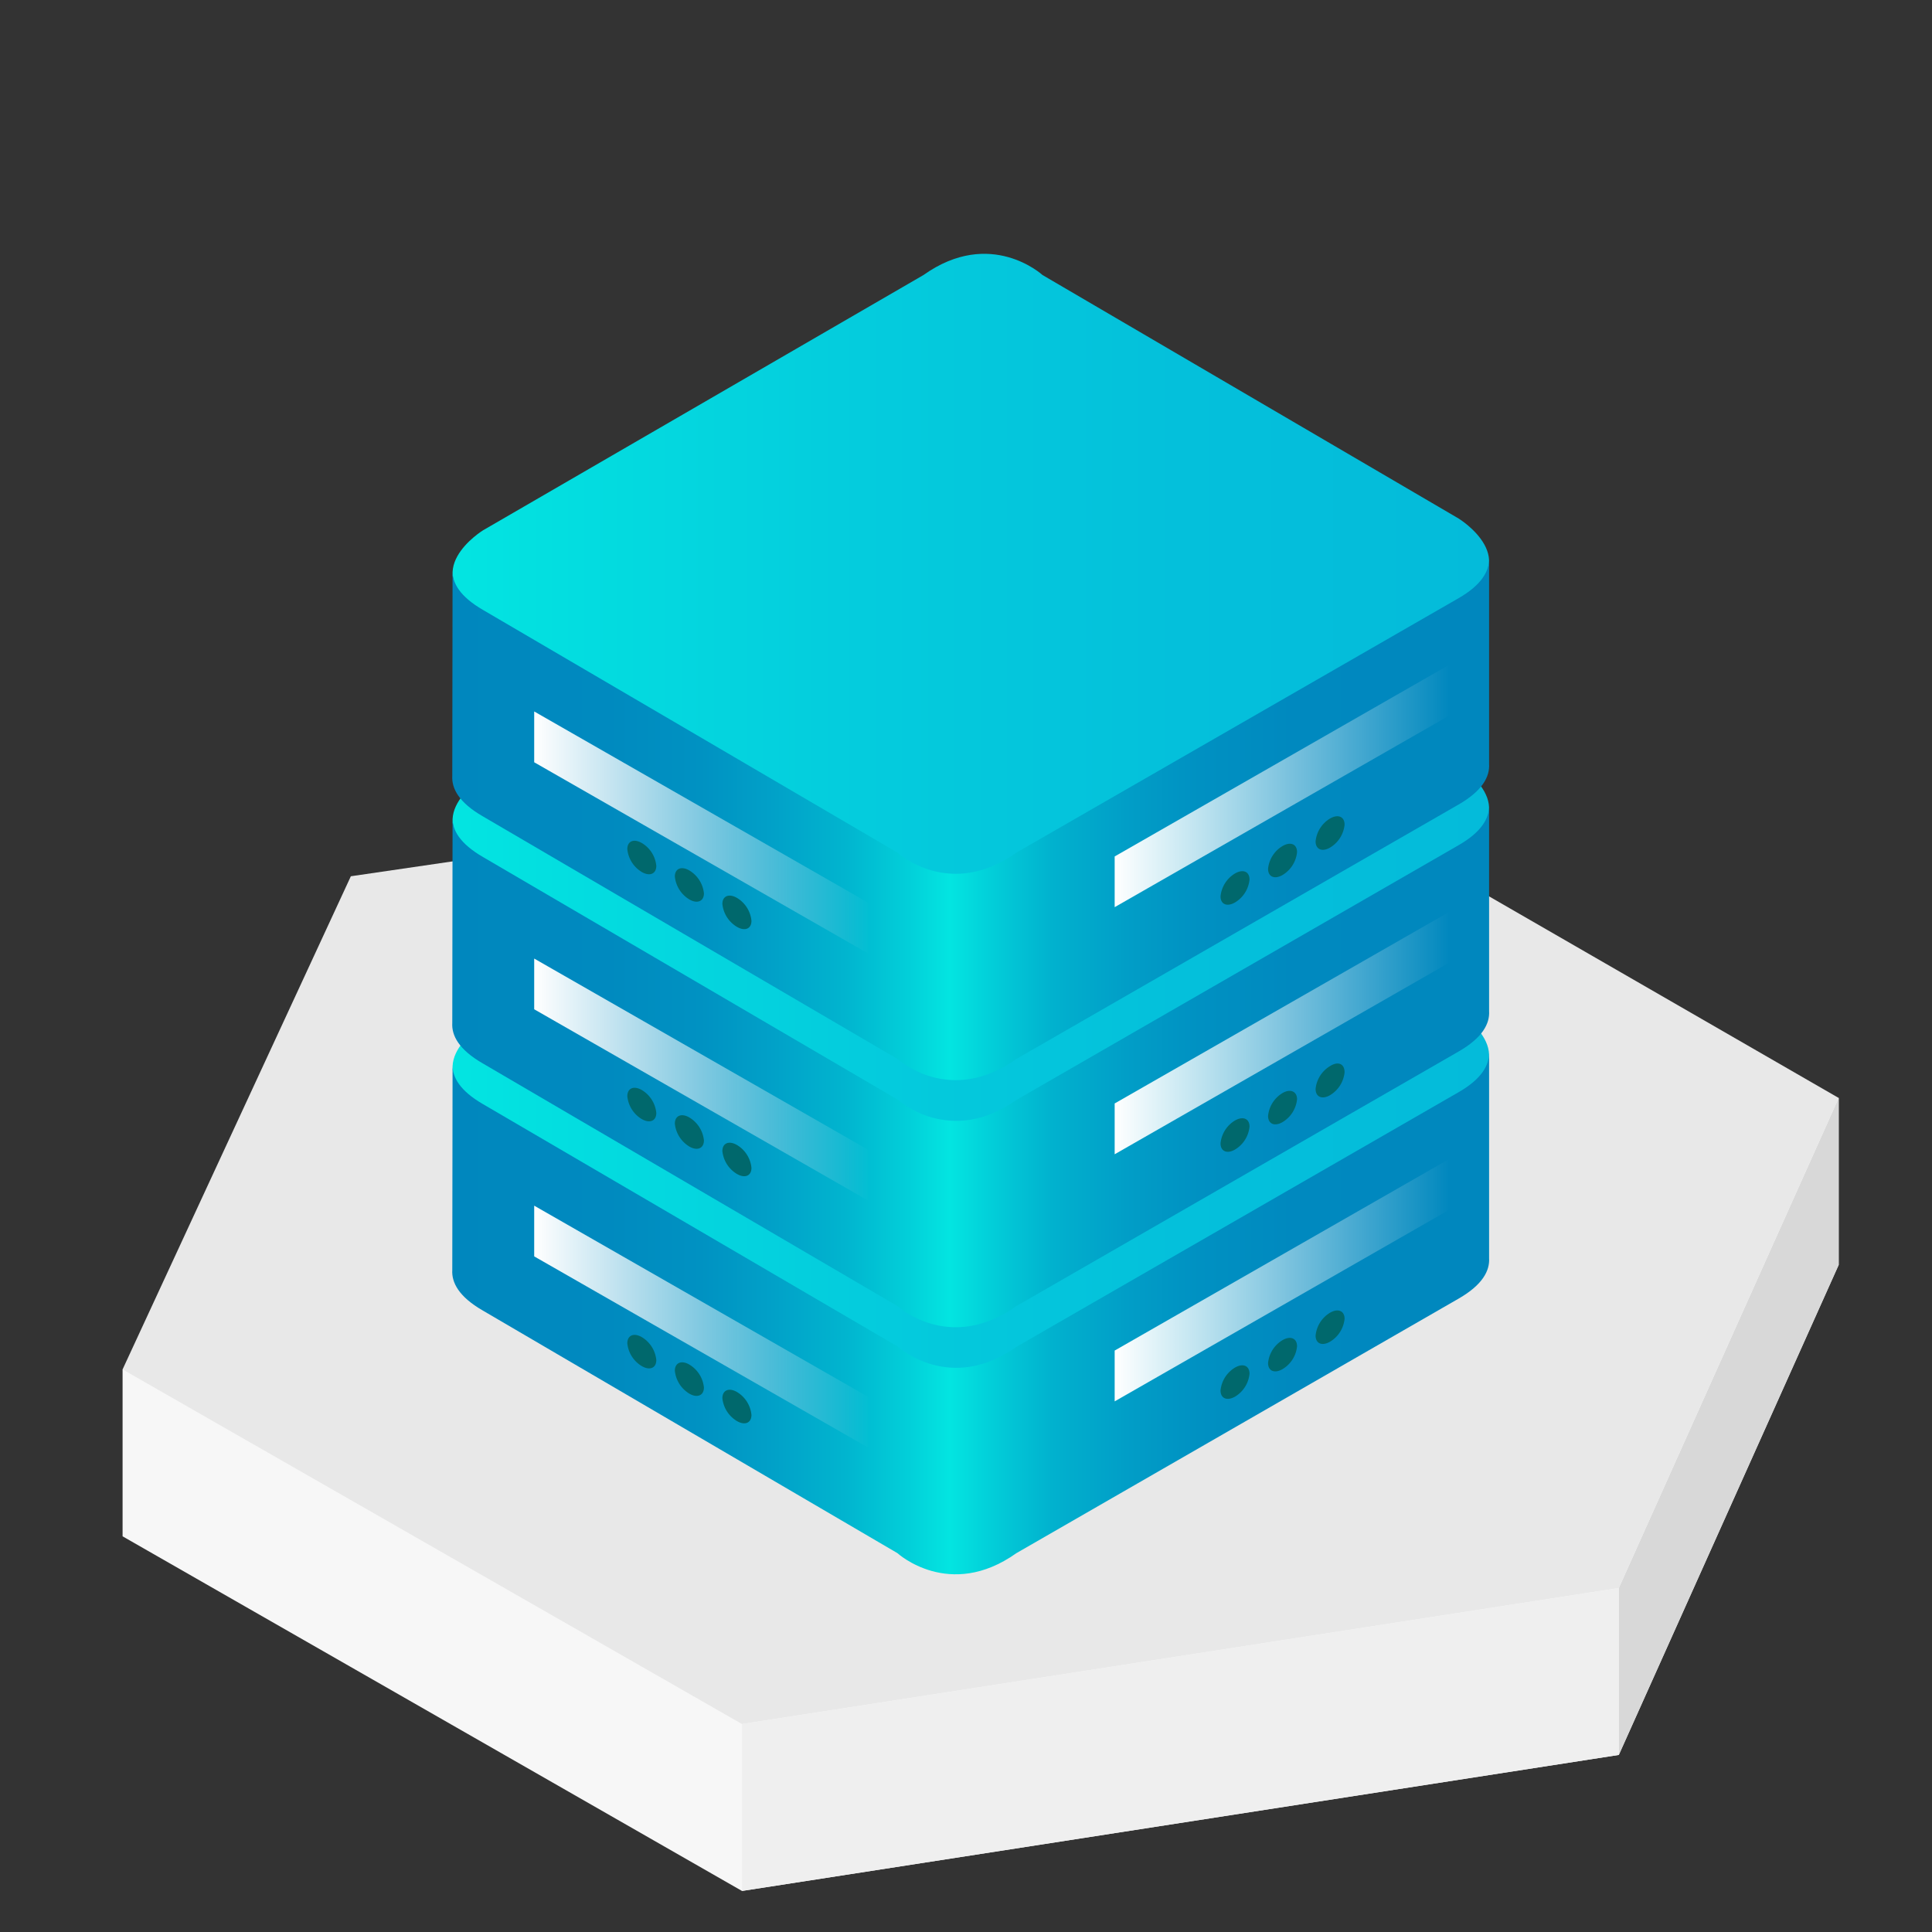 <svg id="图层_1" data-name="图层 1" xmlns="http://www.w3.org/2000/svg" xmlns:xlink="http://www.w3.org/1999/xlink" viewBox="0 0 200 200"><rect x="0" y="0" width="200" height="200" fill="#333333" stroke="none"/><defs><style>.cls-1{fill:#f7f7f7;}.cls-2{fill:#d8d8d8;}.cls-3{fill:#e8e8e8;}.cls-4{fill:#efefef;}.cls-5{fill:url(#未命名的渐变_50);}.cls-6{fill:url(#未命名的渐变_60);}.cls-7{fill:url(#linear-gradient);}.cls-8{fill:url(#linear-gradient-2);}.cls-9{fill:#00686c;}.cls-10{fill:url(#未命名的渐变_50-2);}.cls-11{fill:url(#未命名的渐变_60-2);}.cls-12{fill:url(#linear-gradient-3);}.cls-13{fill:url(#linear-gradient-4);}.cls-14{fill:url(#未命名的渐变_50-3);}.cls-15{fill:url(#未命名的渐变_60-3);}.cls-16{fill:url(#linear-gradient-5);}.cls-17{fill:url(#linear-gradient-6);}</style><linearGradient id="未命名的渐变_50" x1="46.82" y1="109.62" x2="154.11" y2="109.62" gradientUnits="userSpaceOnUse"><stop offset="0" stop-color="#03e5e1"/><stop offset="0.01" stop-color="#03e4e1"/><stop offset="0.37" stop-color="#04cddd"/><stop offset="0.7" stop-color="#04c0db"/><stop offset="1" stop-color="#04bbda"/></linearGradient><linearGradient id="未命名的渐变_60" x1="46.82" y1="135.99" x2="154.12" y2="135.99" gradientUnits="userSpaceOnUse"><stop offset="0" stop-color="#0087be"/><stop offset="0.15" stop-color="#008abf"/><stop offset="0.24" stop-color="#0092c2"/><stop offset="0.31" stop-color="#01a1c8"/><stop offset="0.38" stop-color="#01b5cf"/><stop offset="0.44" stop-color="#02cfd9"/><stop offset="0.48" stop-color="#03e5e1"/><stop offset="0.53" stop-color="#02c9d7"/><stop offset="0.58" stop-color="#01b1ce"/><stop offset="0.65" stop-color="#019ec7"/><stop offset="0.72" stop-color="#0091c2"/><stop offset="0.81" stop-color="#0089bf"/><stop offset="1" stop-color="#0087be"/></linearGradient><linearGradient id="linear-gradient" x1="55.3" y1="137.39" x2="90.07" y2="137.39" gradientUnits="userSpaceOnUse"><stop offset="0" stop-color="#fff"/><stop offset="1" stop-color="#fff" stop-opacity="0"/></linearGradient><linearGradient id="linear-gradient-2" x1="-14473.49" y1="132.48" x2="-14438.72" y2="132.48" gradientTransform="matrix(-1, 0, 0, 1, -14323.34, 0)" gradientUnits="userSpaceOnUse"><stop offset="0" stop-color="#fff" stop-opacity="0"/><stop offset="1" stop-color="#fff"/></linearGradient><linearGradient id="未命名的渐变_50-2" x1="46.82" y1="84.04" x2="154.11" y2="84.04" xlink:href="#未命名的渐变_50"/><linearGradient id="未命名的渐变_60-2" x1="46.82" y1="110.41" x2="154.12" y2="110.41" xlink:href="#未命名的渐变_60"/><linearGradient id="linear-gradient-3" x1="55.3" y1="111.81" x2="90.07" y2="111.81" xlink:href="#linear-gradient"/><linearGradient id="linear-gradient-4" x1="-14473.49" y1="106.91" x2="-14438.72" y2="106.91" xlink:href="#linear-gradient-2"/><linearGradient id="未命名的渐变_50-3" x1="46.82" y1="58.46" x2="154.11" y2="58.46" xlink:href="#未命名的渐变_50"/><linearGradient id="未命名的渐变_60-3" x1="46.82" y1="84.83" x2="154.12" y2="84.83" xlink:href="#未命名的渐变_60"/><linearGradient id="linear-gradient-5" x1="55.3" y1="86.24" x2="90.07" y2="86.24" xlink:href="#linear-gradient"/><linearGradient id="linear-gradient-6" x1="-14473.49" y1="81.33" x2="-14438.72" y2="81.33" xlink:href="#linear-gradient-2"/></defs><title>Folderlocal-view-nodes-a</title><polygon class="cls-1" points="190.34 130.94 167.58 181.67 76.81 195.75 12.69 159.04 12.69 141.76 190.34 113.66 190.34 130.94"/><polygon class="cls-2" points="190.34 130.94 167.58 181.67 167.58 164.39 190.34 113.66 190.34 130.94"/><polygon class="cls-3" points="190.34 113.66 167.58 164.39 76.81 178.47 12.69 141.76 36.32 90.71 127.42 77.38 190.34 113.66"/><polygon class="cls-4" points="167.58 164.39 167.58 181.67 76.81 195.75 76.81 178.47 167.58 164.39"/><path class="cls-5" d="M107.92,79.62s-5.37-4.94-12.32,0L50,106.06s-7.09,4.34,0,8.44L92.9,139.62s5.38,4.93,12.32,0L151,113.28c7.09-4.1,0-8.45,0-8.45Z"/><path class="cls-6" d="M46.82,131.47c-.08,1.29.67,2.76,3.15,4.19L92.9,160.78s5.38,4.93,12.32,0L151,134.43c2.48-1.43,3.23-2.89,3.15-4.19V109c0,1.26-.75,2.68-3.15,4.06l-45.74,26.34c-6.94,4.94-12.32,0-12.32,0L50,114.3c-2.4-1.39-3.18-2.8-3.15-4.07Z"/><polygon class="cls-7" points="55.3 124.81 55.3 130.06 90.07 149.97 90.07 144.72 55.3 124.81"/><polygon class="cls-8" points="150.16 119.9 150.16 125.16 115.39 145.07 115.39 139.81 150.16 119.9"/><path class="cls-9" d="M129.35,142.21a3.11,3.11,0,0,1-1.5,2.37c-.83.47-1.5.19-1.5-.64a3.11,3.11,0,0,1,1.5-2.37C128.68,141.09,129.35,141.38,129.35,142.21Z"/><path class="cls-9" d="M134.27,139.37a3.1,3.1,0,0,1-1.5,2.36c-.83.48-1.5.2-1.5-.63a3.11,3.11,0,0,1,1.5-2.37C133.6,138.25,134.27,138.54,134.27,139.37Z"/><path class="cls-9" d="M139.19,136.52a3.11,3.11,0,0,1-1.5,2.37c-.83.48-1.5.2-1.5-.63a3.11,3.11,0,0,1,1.5-2.37C138.52,135.41,139.19,135.7,139.19,136.52Z"/><path class="cls-9" d="M67.94,140.79c0,.83-.67,1.11-1.5.63a3.1,3.1,0,0,1-1.5-2.36c0-.83.67-1.12,1.5-.64A3.11,3.11,0,0,1,67.94,140.79Z"/><path class="cls-9" d="M72.87,143.63c0,.83-.68,1.12-1.51.64a3.14,3.14,0,0,1-1.5-2.37c0-.83.68-1.12,1.5-.64A3.13,3.13,0,0,1,72.87,143.63Z"/><path class="cls-9" d="M77.79,146.47c0,.83-.67,1.12-1.5.64a3.13,3.13,0,0,1-1.51-2.37c0-.83.68-1.12,1.51-.64A3.11,3.11,0,0,1,77.79,146.47Z"/><path class="cls-10" d="M107.92,54s-5.37-4.94-12.32,0L50,80.48s-7.09,4.35,0,8.44L92.9,114s5.38,4.94,12.32,0L151,87.7c7.09-4.1,0-8.44,0-8.44Z"/><path class="cls-11" d="M46.82,105.89c-.08,1.3.67,2.76,3.15,4.19L92.9,135.2s5.38,4.94,12.32,0L151,108.85c2.48-1.43,3.23-2.89,3.15-4.19V83.43c0,1.26-.75,2.68-3.15,4.06l-45.74,26.35c-6.94,4.93-12.32,0-12.32,0L50,88.72c-2.4-1.39-3.18-2.8-3.15-4.06Z"/><polygon class="cls-12" points="55.3 99.23 55.3 104.48 90.07 124.4 90.07 119.14 55.3 99.23"/><polygon class="cls-13" points="150.16 94.32 150.16 99.58 115.39 119.49 115.39 114.23 150.16 94.32"/><path class="cls-9" d="M129.35,116.63a3.11,3.11,0,0,1-1.5,2.37c-.83.48-1.5.19-1.5-.64a3.11,3.11,0,0,1,1.5-2.37C128.68,115.52,129.35,115.8,129.35,116.63Z"/><path class="cls-9" d="M134.27,113.79a3.11,3.11,0,0,1-1.5,2.37c-.83.48-1.5.19-1.5-.64a3.11,3.11,0,0,1,1.5-2.37C133.6,112.67,134.27,113,134.27,113.79Z"/><path class="cls-9" d="M139.19,111a3.11,3.11,0,0,1-1.5,2.37c-.83.48-1.5.19-1.5-.64a3.11,3.11,0,0,1,1.5-2.37C138.52,109.83,139.19,110.12,139.19,111Z"/><path class="cls-9" d="M67.94,115.21c0,.83-.67,1.11-1.5.64a3.11,3.11,0,0,1-1.5-2.37c0-.83.67-1.12,1.5-.64A3.11,3.11,0,0,1,67.94,115.21Z"/><path class="cls-9" d="M72.87,118.05c0,.83-.68,1.12-1.51.64a3.14,3.14,0,0,1-1.5-2.37c0-.83.68-1.12,1.5-.64A3.13,3.13,0,0,1,72.87,118.05Z"/><path class="cls-9" d="M77.79,120.9c0,.82-.67,1.11-1.5.63a3.13,3.13,0,0,1-1.51-2.37c0-.83.68-1.11,1.51-.63A3.1,3.1,0,0,1,77.79,120.9Z"/><path class="cls-14" d="M107.92,28.47s-5.37-4.94-12.32,0L50,54.9s-7.09,4.35,0,8.45L92.9,88.46s5.38,4.94,12.32,0L151,62.12c7.09-4.09,0-8.44,0-8.44Z"/><path class="cls-15" d="M46.82,80.31c-.08,1.3.67,2.76,3.15,4.19L92.9,109.62s5.38,4.94,12.32,0L151,83.28c2.48-1.43,3.23-2.9,3.15-4.19V57.85c0,1.27-.75,2.68-3.15,4.07L105.22,88.26c-6.94,4.94-12.32,0-12.32,0L50,63.14c-2.4-1.39-3.18-2.8-3.15-4.06Z"/><polygon class="cls-16" points="55.3 73.65 55.3 78.91 90.07 98.82 90.07 93.56 55.3 73.65"/><polygon class="cls-17" points="150.16 68.74 150.16 74 115.39 93.91 115.39 88.66 150.16 68.74"/><path class="cls-9" d="M129.35,91.05a3.11,3.11,0,0,1-1.5,2.37c-.83.48-1.5.2-1.5-.63a3.11,3.11,0,0,1,1.5-2.37C128.68,89.94,129.35,90.22,129.35,91.05Z"/><path class="cls-9" d="M134.27,88.21a3.11,3.11,0,0,1-1.5,2.37c-.83.48-1.5.19-1.5-.64a3.1,3.1,0,0,1,1.5-2.36C133.6,87.1,134.27,87.38,134.27,88.21Z"/><path class="cls-9" d="M139.19,85.37a3.11,3.11,0,0,1-1.5,2.37c-.83.48-1.5.19-1.5-.64a3.11,3.11,0,0,1,1.5-2.37C138.52,84.25,139.19,84.54,139.19,85.37Z"/><path class="cls-9" d="M67.94,89.63c0,.83-.67,1.12-1.5.64a3.11,3.11,0,0,1-1.5-2.37c0-.83.67-1.11,1.5-.63A3.08,3.08,0,0,1,67.94,89.63Z"/><path class="cls-9" d="M72.87,92.48c0,.82-.68,1.11-1.51.63a3.14,3.14,0,0,1-1.5-2.37c0-.83.68-1.11,1.5-.63A3.13,3.13,0,0,1,72.87,92.48Z"/><path class="cls-9" d="M77.79,95.32c0,.83-.67,1.11-1.5.63a3.13,3.13,0,0,1-1.51-2.37c0-.83.68-1.11,1.51-.63A3.11,3.11,0,0,1,77.79,95.32Z"/></svg>